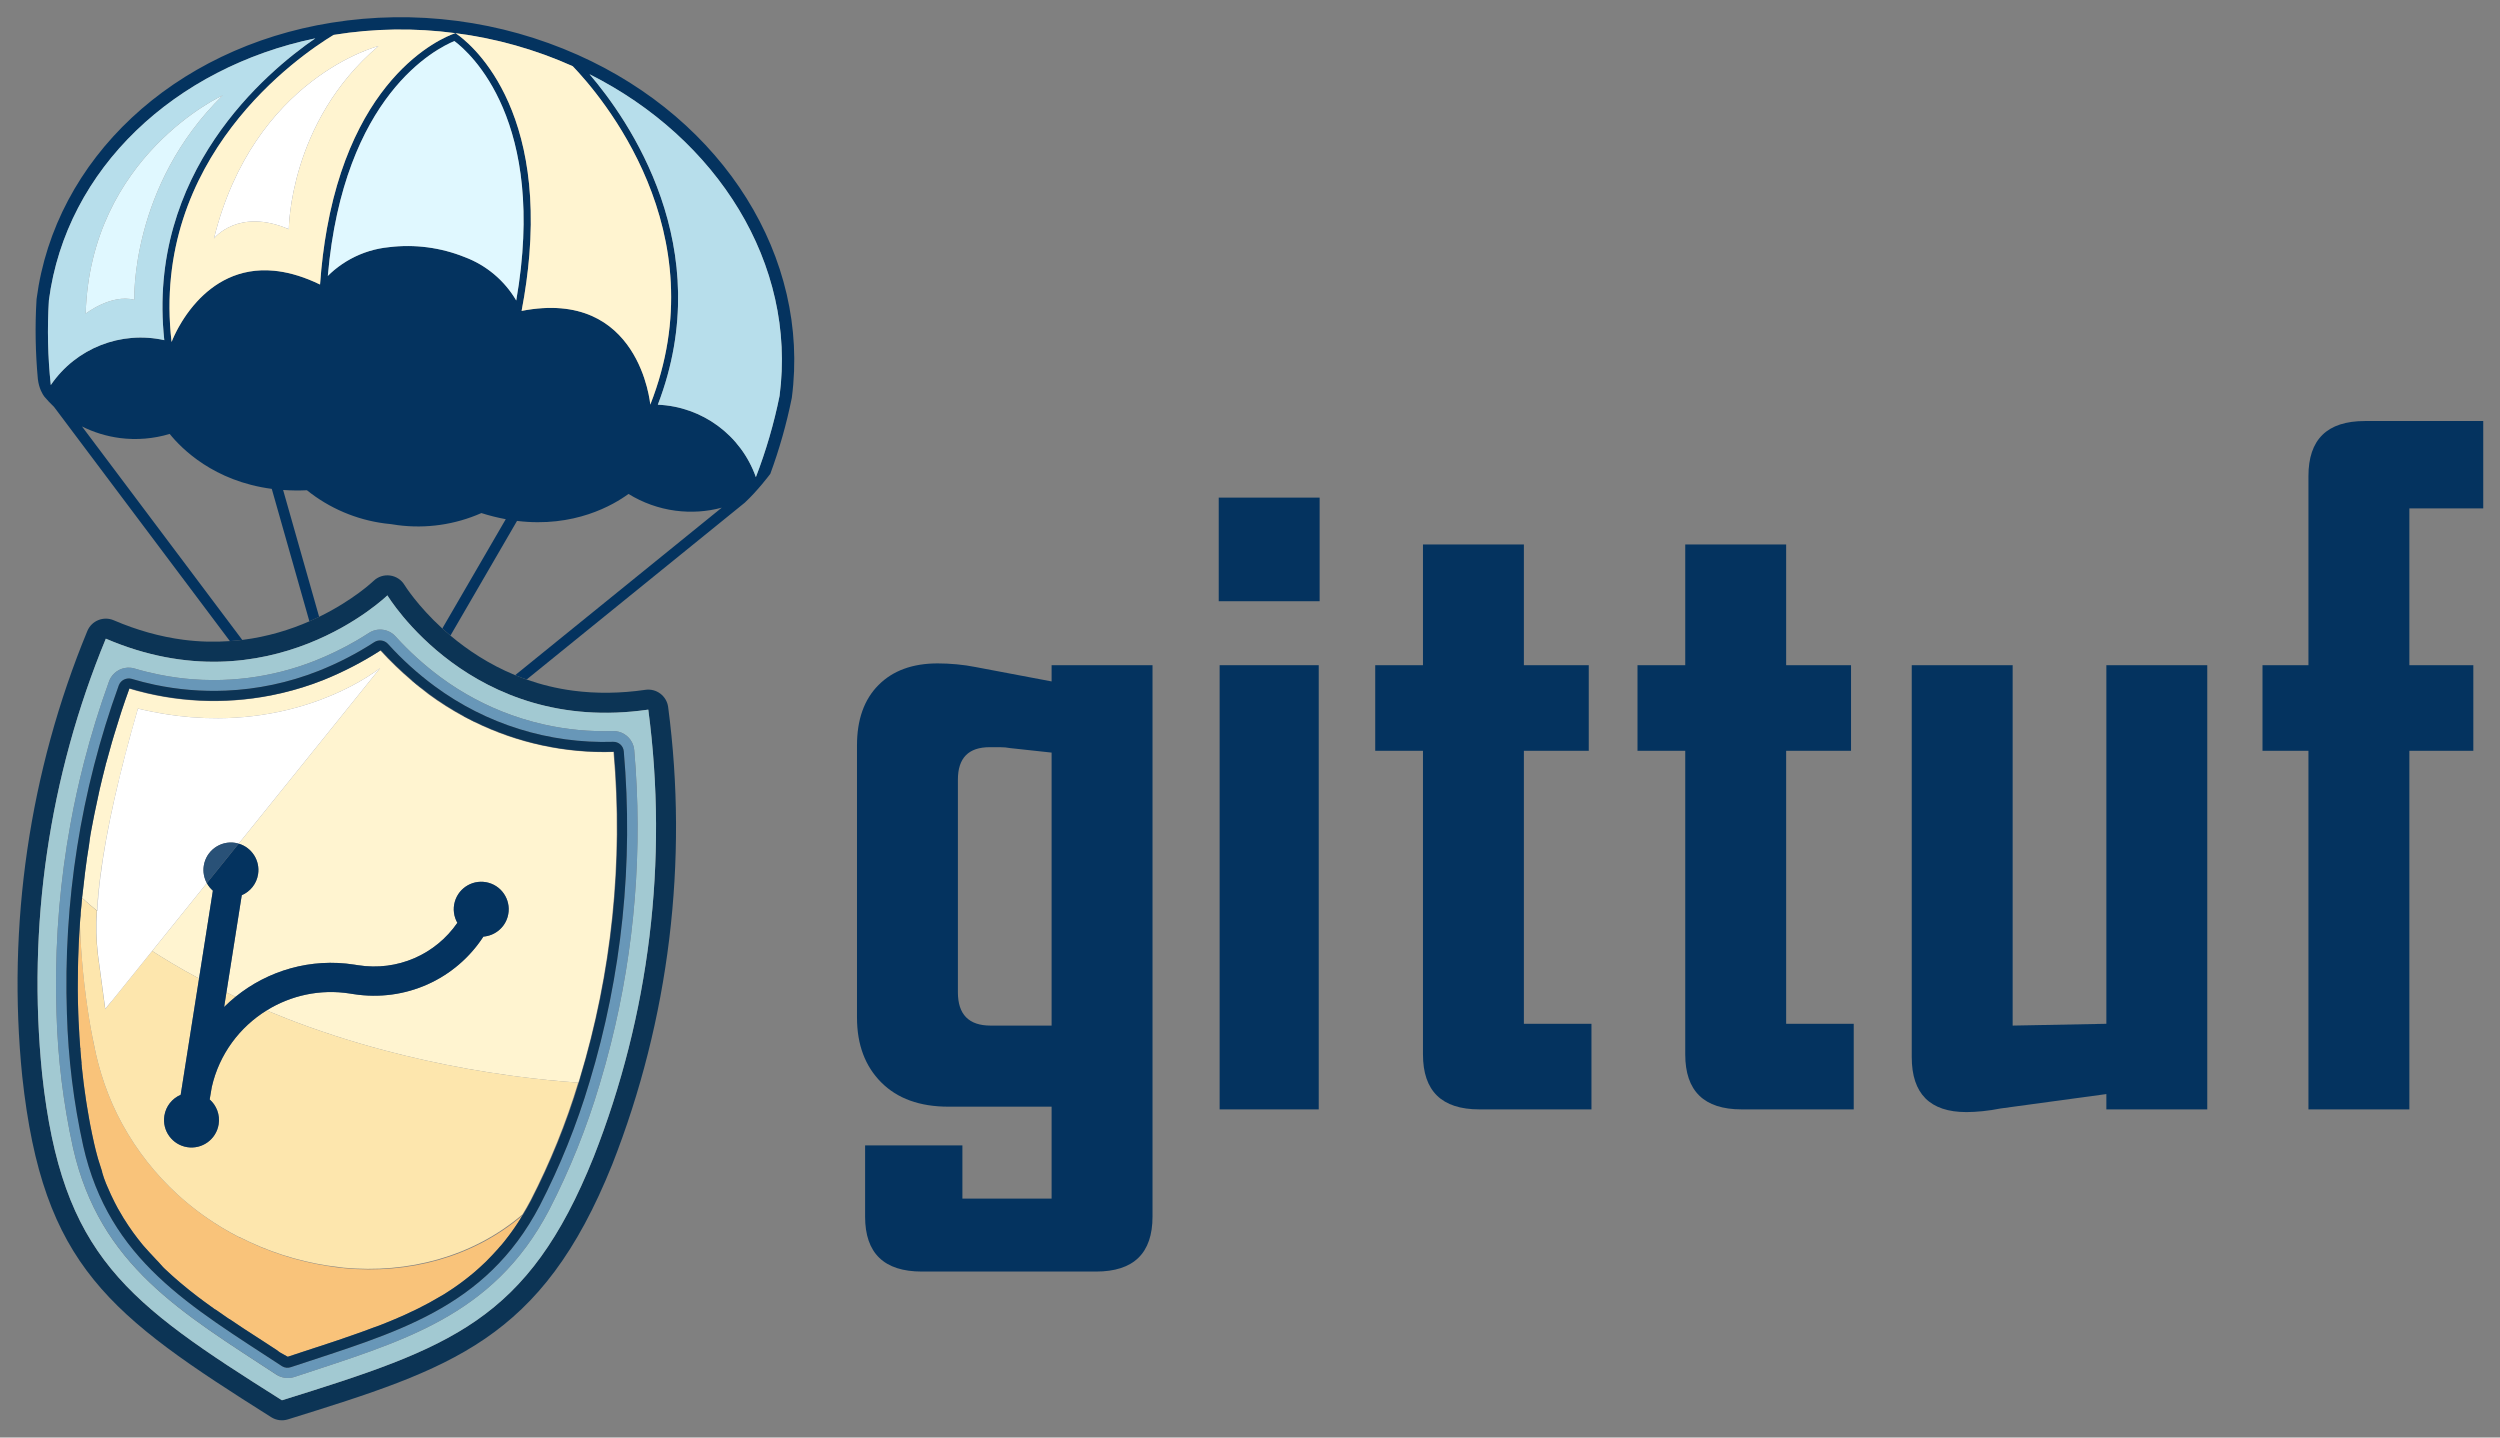 <?xml version="1.0" encoding="UTF-8"?>
<svg id="Layer_10" data-name="Layer 10" xmlns="http://www.w3.org/2000/svg" viewBox="0 0 1000 575">
  <rect x="0" y="0" width="1000" height="575" fill="#808080" stroke="none"/>
  <defs>
    <style>
      .cls-1, .cls-2 {
        fill: none;
      }

      .cls-1, .cls-2, .cls-3, .cls-4, .cls-5, .cls-6, .cls-7, .cls-8, .cls-9, .cls-10, .cls-11, .cls-12, .cls-13 {
        stroke-width: 0px;
      }

      .cls-2 {
        stroke: #fff;
        stroke-linecap: round;
        stroke-linejoin: round;
      }

      .cls-3 {
        opacity: .15;
      }

      .cls-3, .cls-10 {
        fill: #fff;
      }

      .cls-4 {
        fill: #f9c37a;
      }

      .cls-5 {
        fill: #a2c9d2;
      }

      .cls-6 {
        fill: #0c3455;
      }

      .cls-7 {
        fill: #e0f8ff;
      }

      .cls-8 {
        fill: #b7deeb;
      }

      .cls-9 {
        fill: #fde6ad;
      }

      .cls-11 {
        fill: #fff4d0;
      }

      .cls-12 {
        fill: #04335f;
      }

      .cls-13 {
        fill: #6897b8;
      }
    </style>
  </defs>
  <path class="cls-1" d="M129.012,272.15c.029-.012.057-.025.086-.037-5.317,2.1-10.756,3.777-16.267,5.077l.021.028c5.474-1.302,10.879-2.975,16.16-5.068Z"/>
  <path class="cls-1" d="M399.952,298.875h-4.061c-8.493,0-12.731,4.324-12.731,12.974v85.053c0,8.892,4.358,13.334,13.08,13.334h24.401v-109.199l-16.618-1.801c-1.184-.237-2.538-.361-4.07-.361Z"/>
  <path class="cls-1" d="M108.706,195.551c-23.173-3.054-36.09-16.092-40.832-21.981-6.418,1.944-13.295,2.513-19.92,1.647-5.365-.702-10.47-2.283-15.166-4.637l64.112,85.391c10.244-1.281,19.28-4.142,26.852-7.444l-15.046-52.976Z"/>
  <path class="cls-1" d="M171.371,277.691c4.53,3.353,9.282,6.339,14.195,8.99l.141-.115c-4.891-2.642-9.622-5.617-14.133-8.956-1.161-.867-2.284-1.779-3.416-2.682l-.096.166c1.096.873,2.184,1.757,3.308,2.597Z"/>
  <path class="cls-1" d="M164.74,272.365l.099-.172c-4.418-3.76-8.614-7.775-12.518-12.073-.059.038-.12.071-.178.109,3.927,4.322,8.149,8.359,12.597,12.136Z"/>
  <path class="cls-1" d="M288.705,203.07c-5.948,1.603-12.214,2.032-18.511,1.209-6.616-.865-13.106-3.181-18.802-6.703-6.05,4.436-21.698,13.591-44.585,10.792l-26.635,45.869c6.756,5.686,15.376,11.49,25.89,15.828l82.642-66.995Z"/>
  <path class="cls-1" d="M189.827,288.691l-.139.113c17.215,8.432,36.32,12.613,55.694,11.989,3.852,44.029-.752,88.387-13.562,130.687-.154.518-.311,1.058-.486,1.574-.024-.002-.048-.004-.072-.006-4.924,16.255-11.311,32.03-19.082,47.133-1.028,1.933-2.088,3.777-3.163,5.575-20.008,17.094-45.946,23.696-71.487,21.325-2.146-.281-4.307-.563-6.481-.848-12.243-1.887-24.105-5.722-35.135-11.36l-.297-.039c-2.24-1.155-4.447-2.391-6.626-3.689l-.28-.166-.736-.463c-6.073-3.7-11.744-7.97-16.949-12.733,5.275,4.847,11.032,9.186,17.202,12.938l.736.463.28.166c2.178,1.297,4.386,2.534,6.626,3.689l.297.039c11.03,5.638,22.892,9.473,35.136,11.36,2.177.371,4.337.654,6.48.848,25.493,2.37,51.208-4.173,71.173-21.071l.323-.489c1.075-1.798,2.124-3.557,3.164-5.575,7.779-15.116,14.17-30.907,19.096-47.178.175-.516.417-1.044.485-1.574,12.81-42.299,17.413-86.658,13.562-130.687-19.399.624-38.528-3.568-55.76-12.021Z"/>
  <path class="cls-1" d="M39.137,381.847l2.931,21.731.044-.054-2.917-21.626c-.173-1.458-.31-2.918-.414-4.381-.207-2.925-.277-5.859-.208-8.791.034-1.466.102-2.932.206-4.396,0-.007.001-.015.002-.023.001-.015.002-.03.003-.045-2.041-1.692-4.122-3.41-5.948-5.132-.002.023-.004.046-.006.069,1.902,1.715,3.873,3.406,5.892,5.08-.414,5.856-.274,11.738.416,17.568Z"/>
  <path class="cls-1" d="M161.827,234.027l.001.001c.099.163,5.116,8.244,15.091,17.362l25.383-43.713c-3.229-.6-6.493-1.412-9.75-2.448-10.515,4.649-22.097,6.318-33.513,4.824-.863-.113-1.725-.244-2.586-.393-.813-.069-1.68-.165-2.543-.278-11.415-1.493-22.178-6.084-31.143-13.282-3.233.154-6.415.106-9.523-.11l14.41,50.74c13.646-6.64,21.57-14.179,21.724-14.329,3.703-3.599,9.794-2.804,12.45,1.625Z"/>
  <path class="cls-1" d="M108.289,278.209l-.028-.037c-18.676,3.628-38.062,2.731-56.487-2.813-.015.041-.03.084-.045.125,18.454,5.524,37.866,6.395,56.56,2.724Z"/>
  <path class="cls-12" d="M231.098,21.95c-15.364-6.84-31.608-11.414-48.283-13.595-16.676-2.181-33.552-1.94-50.157.719C69.383,19.228,21.959,63.599,14.649,119.485l-.024.191-.01.149c-.645,10.574-.446,21.263.528,31.821.469,3.785,1.901,6.102,2.602,7.012l.001 0c1.209,1.443,2.495,2.799,3.845,4.074l70.356,93.708c1.677-.119,3.335-.268,4.954-.47l-64.112-85.391c4.696,2.354,9.802,3.935,15.166,4.637,6.624.867,13.501.297,19.92-1.647,4.742,5.889,17.659,18.927,40.832,21.981l15.046,52.976c1.346-.588,2.649-1.187,3.901-1.796l-14.41-50.74c3.109.216,6.291.264,9.523.11,8.965,7.197,19.728,11.789,31.143,13.282.863.113,1.729.208,2.543.278.861.149,1.723.28,2.586.393,11.416,1.493,22.998-.175,33.513-4.824,3.258,1.036,6.522,1.848,9.75,2.448l-25.383,43.713c1.029.94,2.121,1.892,3.255,2.846l26.635-45.869c22.887,2.798,38.535-6.356,44.585-10.792,5.696,3.522,12.185,5.837,18.802,6.703,6.298.824,12.563.395,18.511-1.209l-82.642,66.995c1.489.615,3.021,1.195,4.586,1.746l87.229-70.713c5.095-4.696,10.091-11.356,10.246-11.563,3.603-9.811,6.483-19.951,8.558-30.197l.036-.191.019-.147c7.31-55.886-27.106-110.962-85.64-137.051ZM311.828,158.358c-2.243,11.075-5.413,21.942-9.477,32.485-5.958-16.852-21.563-28.23-39.222-28.961,24.186-62.943-11.88-114.185-27.333-132.208,51.111,25.664,82.946,75.836,76.033,128.683ZM19.558,120.127C26.47,67.28,70.139,26.984,126.131,15.33c-19.569,13.442-67.602,53.683-60.419,120.729-17.253-3.837-35.259,3.145-45.351,17.898l-.007.05c-.028-.004-.047-.029-.044-.057-1.19-11.234-1.441-22.548-.752-33.823ZM260.119,161.845s-4.146-46.671-51.476-37.486c1.523-7.969,2.528-15.421,3.098-22.382,5.513-67.287-29.569-88.715-29.569-88.715,0,0-39.412,11.683-51.392,78.124-1.239,6.873-2.185,14.333-2.763,22.425-6.1-2.96-11.659-4.633-16.707-5.323-.561-.077-1.115-.141-1.664-.194-14.26-1.371-24.296,5.185-30.87,12.353-2.023,2.206-3.718,4.469-5.107,6.577-.347.527-.676,1.044-.986,1.549-.464.756-.886,1.484-1.267,2.17-.254.458-.49.897-.708,1.316-1.416,2.719-2.077,4.536-2.077,4.536C60.102,62.901,119.86,22.181,133.441,13.962c16.121-2.627,32.541-2.862,48.731-.699,16.202,2.074,32.009,6.525,46.912,13.21,11.01,11.435,58.284,66.156,31.035,135.372ZM181.765,16.429c6.24,4.67,37.247,31.973,24.732,103.761-4.668-7.948-11.941-14.11-20.664-17.369-9.583-3.85-19.985-5.211-30.235-3.955-5.417.529-10.612,2.141-15.303,4.683-1.173.636-2.314,1.329-3.419,2.079-1.106.749-2.175,1.554-3.204,2.413-.881.735-1.725,1.516-2.544,2.327v-0c6.34-72.417,43.434-91,50.637-93.939Z"/>
  <path class="cls-12" d="M112.852,277.218l-.021-.028c-1.518.358-3.041.686-4.569.983l.028.037c1.526-.3,3.047-.631,4.563-.992Z"/>
  <path class="cls-12" d="M168.063,275.094l.096-.166c-1.122-.895-2.228-1.806-3.32-2.735l-.099.172c1.092.928,2.2,1.836,3.323,2.729Z"/>
  <path class="cls-12" d="M189.688,288.803l.139-.113c-1.386-.68-2.758-1.389-4.119-2.124l-.141.115c1.362.735,2.735,1.443,4.122,2.122Z"/>
  <path class="cls-8" d="M235.796,29.675c15.454,18.023,51.52,69.265,27.333,132.208,17.66.73,33.264,12.108,39.222,28.961,4.064-10.544,7.234-21.41,9.477-32.485,6.913-52.847-24.922-103.019-76.033-128.683Z"/>
  <path class="cls-8" d="M20.354,154.008l.007-.05c10.092-14.753,28.099-21.734,45.351-17.898-7.183-67.047,40.851-107.288,60.419-120.729C70.139,26.984,26.47,67.28,19.558,120.127c-.689,11.276-.437,22.589.752,33.823-.004.028.016.053.044.057ZM89.09,38.145c-36.978,36.169-35.378,81.763-35.378,81.763-9.24-2.403-19.436,5.538-19.436,5.538,1.893-63.169,54.814-87.301,54.814-87.301Z"/>
  <path class="cls-8" d="M136.876,105.628c-1.106.749-2.175,1.554-3.204,2.413,1.029-.858,2.099-1.663,3.204-2.413Z"/>
  <path class="cls-8" d="M131.128,110.369c.819-.811,1.663-1.593,2.544-2.327-.881.735-1.725,1.516-2.544,2.327v0Z"/>
  <path class="cls-8" d="M140.295,103.55c-1.172.636-2.314,1.329-3.419,2.079,1.106-.749,2.246-1.443,3.419-2.079Z"/>
  <path class="cls-7" d="M131.128,110.368c.819-.811,1.663-1.593,2.544-2.327,1.029-.858,2.099-1.663,3.204-2.413,1.106-.749,2.247-1.443,3.419-2.079,4.691-2.542,9.886-4.154,15.303-4.683,10.25-1.256,20.652.105,30.235,3.955,8.723,3.259,15.996,9.42,20.664,17.369,12.515-71.788-18.492-99.091-24.732-103.761-7.203,2.939-44.297,21.522-50.637,93.939Z"/>
  <path class="cls-7" d="M53.712,119.908s-1.6-45.594,35.378-81.763c0,0-52.921,24.132-54.814,87.301,0,0,10.195-7.941,19.436-5.538Z"/>
  <path class="cls-11" d="M133.441,13.962c-13.581,8.218-73.339,48.939-64.81,122.835,0,0,.661-1.817,2.077-4.536.218-.418.454-.858.708-1.316.381-.687.803-1.414,1.267-2.17.31-.504.638-1.022.986-1.549,1.389-2.108,3.084-4.371,5.107-6.577,6.574-7.168,16.611-13.724,30.87-12.353.549.053,1.103.117,1.664.194,5.048.689,10.607,2.363,16.707,5.323.578-8.093,1.524-15.552,2.763-22.425,11.98-66.442,51.392-78.124,51.392-78.124-16.189-2.163-32.61-1.928-48.731.699ZM115.529,91.678c-20.358-8.722-29.949,3.734-29.949,3.734C101.515,31.012,151.386,18.426,151.386,18.426c-35.819,30.349-35.857,73.252-35.857,73.252Z"/>
  <path class="cls-11" d="M229.084,26.473c-14.903-6.685-30.71-11.136-46.912-13.21,0,0,35.082,21.427,29.569,88.715-.57,6.961-1.575,14.412-3.098,22.382,47.33-9.185,51.476,37.486,51.476,37.486,27.249-69.216-20.025-123.937-31.035-135.372Z"/>
  <path class="cls-10" d="M85.58,95.412s9.591-12.457,29.949-3.734c0,0,.038-42.903,35.857-73.252,0,0-49.871,12.586-65.806,76.986Z"/>
  <path class="cls-6" d="M180.173,254.237c-1.134-.955-2.226-1.906-3.255-2.846-9.975-9.117-14.992-17.199-15.091-17.362l-.001-.001c-2.656-4.429-8.746-5.224-12.45-1.625-.154.149-8.077,7.689-21.724,14.329-1.252.609-2.555,1.209-3.901,1.796-7.571,3.303-16.608,6.164-26.852,7.444-1.619.202-3.277.351-4.954.47-5.879.417-12.101.312-18.641-.543-9.239-1.209-18.595-3.829-27.808-7.788l-.001-0c-4.105-1.764-8.86.172-10.565,4.302l-.001.001c-23.17,56.123-32.172,117.72-26.026,178.18,8.22,75.874,34.833,95.466,99.603,136.293l.001 0c1.983,1.25,4.415,1.568,6.652.87l.001-0c65.435-20.385,101.479-31.614,129.754-102.019,22.775-57.948,30.502-121.207,22.343-182.935v-.001c-.586-4.426-4.678-7.519-9.095-6.875h0c-9.893,1.441-19.585,1.559-28.807.355l-.011-.001c-6.743-.882-12.968-2.452-18.696-4.469-1.565-.551-3.096-1.131-4.586-1.746-10.514-4.338-19.134-10.142-25.89-15.828ZM259.317,283.852c8.002,60.54.481,122.12-21.857,178.954-26.326,65.555-57.041,76.229-124.681,97.303-62.23-39.225-88.016-57.505-95.911-130.38-6.028-59.298,2.721-119.166,25.466-174.26,65.735,28.245,112.625-17.322,112.625-17.322,0,0,33.603,56.01,104.359,45.705Z"/>
  <path class="cls-6" d="M22.433,388.531c.079-5.648.292-11.29.639-16.92-.347,5.63-.56,11.272-.639,16.92Z"/>
  <path class="cls-6" d="M148.871,252.473c.914-.385,1.875-.596,2.839-.638-.963.042-1.924.253-2.839.638Z"/>
  <path class="cls-6" d="M23.072,371.61c.694-11.26,1.924-22.475,3.682-33.606-1.758,11.131-2.988,22.346-3.682,33.606Z"/>
  <path class="cls-6" d="M29.222,459.134c-3.874-17.636-6.09-35.595-6.619-53.643.522,18.069,2.736,36.05,6.611,53.707,10.717,47.178,43.775,66.022,81.309,90.664,1.056.68,2.237,1.101,3.451,1.257-1.216-.176-2.395-.619-3.443-1.32-37.537-24.621-70.592-43.485-81.309-90.664Z"/>
  <path class="cls-6" d="M47.698,267.949c-1.373.691-2.557,1.76-3.383,3.121.826-1.361,2.01-2.43,3.383-3.121Z"/>
  <path class="cls-6" d="M76.658,271.676c2.919.233,5.844.353,8.768.353-2.924,0-5.849-.12-8.768-.353Z"/>
  <path class="cls-6" d="M99.195,271.167c-4.538.571-9.107.86-13.679.863,4.571-.004,9.14-.292,13.679-.863Z"/>
  <path class="cls-6" d="M47.698,267.949c1.374-.691,2.937-1.005,4.522-.857-1.586-.148-3.148.166-4.522.857Z"/>
  <path class="cls-6" d="M28.173,329.672c1.517-8.315,3.332-16.578,5.441-24.772-2.109,8.194-3.924,16.457-5.441,24.772Z"/>
  <path class="cls-6" d="M63.609,269.834c2.505.506,5.023.927,7.548,1.257-2.526-.33-5.043-.751-7.548-1.257Z"/>
  <path class="cls-6" d="M35.821,296.729c1.537-5.431,3.203-10.83,5-16.191-1.797,5.361-3.463,10.759-5,16.191Z"/>
  <path class="cls-6" d="M114.066,551.13c-.016-.002-.032-.002-.047-.004.015.002.031.002.047.004Z"/>
  <path class="cls-6" d="M125.854,264.348c-8.623,3.4-17.581,5.676-26.658,6.819,9.077-1.143,18.036-3.419,26.658-6.819Z"/>
  <path class="cls-6" d="M142.332,256.375c-5.285,3.061-10.793,5.726-16.478,7.973,5.685-2.247,11.193-4.913,16.478-7.973Z"/>
  <path class="cls-5" d="M154.958,238.147s-46.89,45.567-112.625,17.322c-22.745,55.093-31.493,114.962-25.466,174.26,7.895,72.875,33.681,91.155,95.911,130.38,67.64-21.074,98.355-31.748,124.681-97.303,22.338-56.834,29.859-118.414,21.857-178.954-70.755,10.305-104.359-45.705-104.359-45.705ZM204.603,286.027c1.434.514,2.879.998,4.334,1.451,2.908.908,5.855,1.694,8.832,2.358,8.929,1.992,18.129,2.876,27.394,2.59,1.648-.042,3.203.397,4.523,1.194,1.321.797,2.408,1.951,3.121,3.338.476.924.784,1.952.886,3.047,3.458,39.471.279,79.202-9.366,117.55-1.378,5.478-2.888,10.928-4.529,16.346-5.152,17.327-11.916,34.134-20.202,50.2-22.471,42.837-59.284,52.541-101.871,66.702-1.195.386-2.444.488-3.658.327-.016-.002-.032-.002-.047-.004-.015-.002-.03-.006-.045-.008-1.214-.156-2.395-.577-3.451-1.257-37.534-24.642-70.592-43.485-81.309-90.664-3.875-17.657-6.089-35.638-6.611-53.707-.191-5.657-.247-11.312-.169-16.96.079-5.648.292-11.29.639-16.92.694-11.26,1.924-22.475,3.682-33.606.44-2.783.913-5.56,1.419-8.332,1.517-8.315,3.332-16.578,5.441-24.772.703-2.731,1.439-5.455,2.207-8.171,1.537-5.431,3.203-10.83,5-16.191.898-2.681,1.83-5.352,2.793-8.013.19-.516.425-1.002.7-1.456.826-1.361,2.01-2.43,3.383-3.121,1.374-.691,2.937-1.005,4.522-.857.528.049,1.06.15,1.586.305,3.239.97,6.512,1.773,9.803,2.438,2.505.506,5.022.927,7.548,1.257,1.83.239,3.664.438,5.5.585,2.919.233,5.844.353,8.768.353.031,0,.06.002.091.002,4.571-.004,9.14-.292,13.679-.863,9.077-1.143,18.036-3.419,26.658-6.819,5.685-2.247,11.193-4.913,16.478-7.973,1.762-1.02,3.499-2.085,5.21-3.192.427-.281.873-.517,1.33-.709.914-.385,1.875-.596,2.839-.638,2.407-.106,4.823.841,6.528,2.747,5.473,6.04,11.532,11.523,18.087,16.368,8.701,6.421,18.236,11.481,28.278,15.077Z"/>
  <path class="cls-13" d="M176.324,270.95c-6.555-4.845-12.614-10.328-18.087-16.368-1.705-1.905-4.121-2.852-6.528-2.747-.963.042-1.924.253-2.839.638-.456.193-.902.429-1.33.709-1.71,1.107-3.447,2.172-5.21,3.192-5.285,3.061-10.793,5.726-16.478,7.973-8.623,3.4-17.581,5.677-26.658,6.819-4.538.571-9.107.86-13.679.863-.031 0-.06-.002-.091-.002-2.924-0-5.849-.12-8.768-.353-1.836-.147-3.67-.346-5.5-.585-2.525-.33-5.043-.751-7.548-1.257-3.291-.665-6.564-1.468-9.803-2.438-.527-.155-1.058-.255-1.586-.305-1.586-.148-3.148.166-4.522.857-1.373.691-2.557,1.76-3.383,3.121-.275.454-.511.94-.7,1.456-.963,2.661-1.895,5.332-2.793,8.013-1.797,5.361-3.463,10.759-5,16.191-.768,2.716-1.504,5.439-2.207,8.171-2.109,8.194-3.924,16.457-5.441,24.772-.506,2.772-.979,5.549-1.419,8.332-1.758,11.131-2.988,22.346-3.682,33.606-.347,5.63-.56,11.272-.639,16.92-.078,5.648-.022,11.303.169,16.96.529,18.048,2.745,36.008,6.619,53.643,10.717,47.178,43.772,66.043,81.309,90.664,1.047.701,2.226,1.145,3.443,1.32.015.002.03.006.045.008.015.002.031.002.047.004,1.213.162,2.463.059,3.658-.327,42.588-14.162,79.401-23.865,101.871-66.702,8.286-16.066,15.05-32.872,20.202-50.2,1.641-5.417,3.151-10.867,4.529-16.346,9.646-38.348,12.825-78.079,9.366-117.55-.102-1.094-.411-2.122-.886-3.047-.713-1.387-1.8-2.541-3.121-3.338-1.32-.797-2.875-1.236-4.523-1.194-9.265.287-18.465-.598-27.394-2.59-2.977-.664-5.924-1.451-8.832-2.358-1.455-.454-2.9-.938-4.334-1.451-10.042-3.597-19.578-8.656-28.278-15.077ZM245.268,296.728c2.2-.059,4.063,1.613,4.241,3.808,3.912,44.558-.739,89.453-13.704,132.262-5.087,17.07-11.753,33.628-19.912,49.462-21.761,41.53-58.069,50.826-99.484,64.581-1.194.458-2.535.322-3.614-.365-36.504-23.947-69.133-42.282-79.512-88.102-3.832-17.396-6.015-35.114-6.519-52.919-1.514-44.703,5.532-89.282,20.756-131.34.098-.255.219-.496.359-.72.419-.674,1.01-1.204,1.694-1.551.913-.463,1.99-.599,3.046-.314,3.07.923,6.168,1.713,9.285,2.371,9.353,1.973,18.879,2.756,28.356,2.357,3.158-.133,6.312-.397,9.452-.792,3.139-.395,6.265-.921,9.369-1.578,6.207-1.313,12.326-3.149,18.29-5.504,7.836-3.101,15.342-6.976,22.409-11.566,1.726-1.069,3.966-.776,5.358.701,5.656,6.255,11.92,11.931,18.701,16.944,20.629,15.241,45.793,23.086,71.429,22.268Z"/>
  <path class="cls-4" d="M137.784,507.285c-2.143-.194-4.303-.477-6.48-.848-12.243-1.887-24.105-5.722-35.136-11.36l-.297-.039c-2.24-1.155-4.448-2.391-6.626-3.689l-.28-.166-.736-.463c-6.17-3.752-11.927-8.091-17.202-12.938-8.789-8.043-16.245-17.496-22.032-28.018-1.445-2.623-2.791-5.341-4.02-8.13-2.282-5.204-4.158-10.578-5.61-16.072-.339-1.251-.65-2.498-.932-3.741-.128-.663-.281-1.308-.413-1.95-.395-1.753-.703-3.194-1.096-5.292-.394-2.098-.8-4.09-1.138-6.288-2.099-12.774-3.377-25.67-3.824-38.608l-.003-.098c-.106,1.491-.208,2.977-.279,4.391l-.172,3.295c-.094,2.034-.167,4.071-.239,6.108-.028,1.203-.055,2.233-.072,3.351-.041,2.178-.063,4.329-.069,6.454.002.97-.016,1.937-.014,2.906.028,3.084.076,6.171.19,9.245.045.975.069,1.948.113,2.923.044.652.067.978.114,1.932s.093,1.929.158,2.907l.071,1.431c.041.845.123,1.696.184,2.544l.129,1.977c.136.276.1.552.067.806.094,1.262.211,2.505.326,3.769.061.525.097,1.068.158,1.593l-.036.275c.032.414.173.82.122,1.201.211,2.009.425,3.998.681,5.992l.32,2.498.706,4.982.427,2.662c.274,1.695.571,3.371.866,5.068.157.774.294,1.546.429,2.318.479,2.432.979,4.867,1.528,7.266.392,1.775.838,3.47,1.305,5.168l.385,1.343c.416,1.433.877,2.851,1.343,4.226l.167.539c-.011.049-.018.098-.02.148.417,1.584,1,3.06,1.564,4.513l.479,1.118c.489,1.033.956,2.236,1.462,3.315l.542,1.126c.66,1.379,1.325,2.715,2.038,4.015l.226.417c.671,1.122,1.333,2.329,2.025,3.453l.299.513.289.426c1.014,1.641,2.059,3.199,3.152,4.721l.492.689c1.133,1.548,2.311,3.081,3.519,4.553l.168.194.261.314.281.317c1.446,1.632,2.951,3.294,4.487,4.895l.245.269.303.32.419.421,2.088,2.319.724.72c.978.925,1.976,1.853,2.999,2.762l.657.581,2.456,2.131,1.05.87,2.236,1.844.644.515.469.363,1.719,1.345.918.723.49.366.649.473.823.625.451.339c1.512,1.124,3.047,2.23,4.604,3.338l.148.019.356.24,5.132,3.58.148.019c1.742,1.176,3.502,2.375,5.307,3.559l.417.27.277.187,8.341,5.4,1.726,1.131,2.898,1.887.722.568.615.404,2.931,1.633,6.304-2.083.719-.229,3.782-1.25,1.147-.367,2.453-.799,1.375-.466,2.251-.74,1.375-.466,2.254-.761,1.242-.441,2.482-.86.993-.344c1.149-.388,2.28-.8,3.411-1.212l.451-.156,2.875-1.067,1.155-.431,2.259-.803,1.271-.501,1.979-.797,1.32-.538,1.891-.787,1.326-.581,1.849-.792,1.307-.605,1.814-.861,1.284-.586,1.865-.919,1.156-.603c.712-.338,1.387-.723,2.08-1.085l.901-.464,2.886-1.647.606-.352,2.328-1.333,1.035-.662,1.765-1.148,1.133-.757,1.612-1.125,1.141-.82,1.53-1.157,1.15-.884c.503-.387,1.131-.908,1.493-1.205s.745-.592,1.11-.91l1.483-1.292,1.049-.94c.511-.45,1.007-.945,1.521-1.417l.96-.909c.546-.553,1.116-1.125,1.668-1.721.248-.248.492-.474.722-.746.796-.815,1.575-1.661,2.336-2.538l.563-.68c.57-.572,1.133-1.252,1.675-1.935.304-.348.568-.723.851-1.073l1.375-1.781.892-1.219,1.242-1.755.909-1.346c.379-.597.863-1.33,1.16-1.787.297-.457.596-.935.877-1.436l.214-.324c-19.965,16.899-45.679,23.442-71.173,21.071Z"/>
  <path class="cls-9" d="M35.785,408.292c.338,2.198.745,4.19,1.138,6.288.393,2.098.7,3.538,1.096,5.292.132.642.284,1.287.413,1.95.282,1.243.593,2.49.932,3.741,1.452,5.494,3.328,10.867,5.61,16.072,1.229,2.789,2.575,5.507,4.02,8.13,5.787,10.522,13.243,19.975,22.032,28.018,5.205,4.763,10.876,9.032,16.949,12.733l.736.463.28.166c2.179,1.297,4.386,2.534,6.626,3.689l.297.039c11.03,5.638,22.892,9.473,35.135,11.36,2.174.284,4.335.567,6.481.848,25.541,2.371,51.479-4.231,71.487-21.325,1.075-1.798,2.135-3.641,3.163-5.575,7.772-15.102,14.158-30.878,19.082-47.133-8.11-.568-16.27-1.4-24.527-2.48-.863-.113-1.72-.236-2.58-.354-5.785-.792-11.503-1.694-17.149-2.703-11.342-2.028-22.389-4.484-33.084-7.326-6.807-1.809-13.47-3.776-19.976-5.888-3.483-1.13-6.92-2.302-10.311-3.514-5.82-2.081-11.467-4.304-16.995-6.612-10.767,6.672-18.936,17.462-21.926,30.631-.093.449-.433,2.471-.844,4.973,2.717,2.404,4.195,6.095,3.588,9.944-.945,5.995-6.573,10.089-12.567,9.144-5.995-.945-10.09-6.573-9.144-12.567.61-3.869,3.176-6.937,6.526-8.379l7.335-46.511c-3.94-2.107-7.779-4.27-11.497-6.494.002-.006.003-.013.005-.02-2.471-1.476-4.893-2.976-7.263-4.5l-.005.005-.003.005-8.172,10.14-8.172,10.14v-0.0 0l-2.377,2.949-.014-.105-.044.054-2.931-21.731c-.69-5.83-.83-11.712-.416-17.568-2.018-1.675-3.989-3.365-5.892-5.08-.193,2.022-.307,4.053-.57,6.066l.014-.106c.024.8-.062,1.457-.151,2.135-.055.76-.11,1.528-.164,2.294l.003.098c.447,12.938,1.725,25.834,3.824,38.608Z"/>
  <path class="cls-9" d="M94.209,398.716c-1.224-.572-2.434-1.154-3.641-1.737l-.918,5.822c1.452-1.439,2.975-2.801,4.559-4.084Z"/>
  <path class="cls-11" d="M85.151,356.262c-.979-.858-1.797-1.88-2.419-3.02l-21.877,27.148h0c2.37,1.524,4.792,3.024,7.263,4.5-.002.006-.004.013-.005.02,3.717,2.224,7.557,4.387,11.497,6.494l5.541-35.143Z"/>
  <path class="cls-11" d="M55.177,283.43c3.953.961,7.802,1.713,11.555,2.297,1.544.24,3.076.46,4.584.642,1.726.208,3.429.379,5.109.515.083.007.164.01.248.016,3.69.292,7.269.419,10.727.399,1.178-.007,2.343-.03,3.494-.069,4.603-.157,8.983-.565,13.127-1.161,1.382-.199,2.736-.419,4.064-.657s2.63-.496,3.905-.769c1.274-.273,2.521-.563,3.74-.867,1.525-.38,3.006-.781,4.443-1.2,2.874-.838,5.572-1.745,8.086-2.686,6.284-2.351,11.42-4.911,15.293-7.113,1.239-.705,2.349-1.373,3.327-1.986,1.282-.804,2.336-1.514,3.151-2.087.544-.382.982-.703,1.311-.95.33-.248.552-.422.664-.511.055-.044.083-.067.083-.067l-56.632,70.277c5.232,1.524,8.645,6.727,7.774,12.251-.61,3.869-3.176,6.937-6.527,8.379l-6.134,38.896c1.207.583,2.417,1.165,3.641,1.737,12.927-10.47,30.048-15.612,47.569-12.855l1.416.223c15.799,2.499,31.028-4.312,39.753-16.953-1.411-2.478-1.867-5.498-1.021-8.456,1.668-5.835,7.753-9.214,13.588-7.546,5.835,1.668,9.214,7.753,7.545,13.588-1.295,4.533-5.259,7.57-9.698,7.924-11.088,17.029-31.174,26.267-51.989,22.994l-1.414-.223c-11.96-1.888-23.68.786-33.317,6.759,5.528,2.309,11.175,4.531,16.995,6.612,3.391,1.212,6.827,2.384,10.311,3.514,6.506,2.112,13.169,4.078,19.976,5.888,10.695,2.842,21.742,5.298,33.084,7.326,5.645,1.009,11.364,1.911,17.149,2.703.86.118,1.717.241,2.58.354,8.256,1.08,16.417,1.911,24.527,2.48.024.002.048.004.072.006.175-.516.333-1.055.486-1.574,12.81-42.299,17.413-86.658,13.562-130.687-19.374.623-38.479-3.558-55.694-11.989-1.387-.679-2.76-1.388-4.122-2.122-4.914-2.651-9.665-5.637-14.195-8.99-1.124-.839-2.212-1.724-3.308-2.597-1.122-.893-2.231-1.801-3.323-2.729-4.447-3.777-8.669-7.814-12.597-12.136-7.253,4.659-14.928,8.626-22.927,11.84-.039.016-.079.029-.119.044-.028.012-.057.025-.086.037-5.282,2.092-10.686,3.766-16.16,5.068-1.516.361-3.037.692-4.563.992-18.694,3.671-38.106,2.8-56.56-2.724-1.084,2.942-2.124,6.012-3.136,9.045l-.882,2.793c-.723,2.232-1.425,4.467-2.084,6.707-.288.889-.602,1.968-.883,2.965-.741,2.531-1.441,5.089-2.124,7.671-.162.582-.385,1.134-.463,1.727-.83,3.209-1.578,6.299-2.317,9.477l-.498,2.326c-.554,2.426-1.069,4.879-1.56,7.314l-.584,2.983c-.449,2.44-.982,4.869-1.303,7.326-.106.805-.208,1.588-.313,2.393-.572,3.221-.999,6.483-1.423,9.723l-.169,1.292c-.352,2.862-.615,5.693-.981,8.488-.05.381-.102.784-.152,1.165-.008.083-.014.166-.021.249,1.827,1.722,3.908,3.44,5.948,5.132,1.223-21.785,7.703-50.914,16.393-80.831Z"/>
  <path class="cls-10" d="M111.989,284.643c-1.275.273-2.577.531-3.905.769s-2.683.458-4.064.657c1.382-.199,2.736-.419,4.065-.657,1.328-.238,2.629-.496,3.904-.769Z"/>
  <path class="cls-10" d="M76.673,286.9c-.083-.007-.164-.01-.248-.016-1.68-.136-3.382-.307-5.109-.515,1.726.208,3.429.379,5.109.515.083.007.164.01.248.016Z"/>
  <path class="cls-10" d="M151.341,267.755c.33-.248.552-.422.664-.511-.112.089-.333.263-.664.511Z"/>
  <path class="cls-10" d="M146.878,270.791c1.282-.804,2.336-1.514,3.151-2.087-.816.573-1.869,1.282-3.151,2.087-.977.613-2.087,1.281-3.327,1.986-3.873,2.202-9.009,4.761-15.293,7.113,6.284-2.351,11.42-4.911,15.293-7.113,1.239-.705,2.349-1.373,3.327-1.986Z"/>
  <polygon class="cls-10" points="52.675 390.539 60.847 380.399 60.85 380.395 60.847 380.399 52.675 390.539"/>
  <path class="cls-10" d="M42.112,403.524l.014.105,2.377-2.949v-0c-.002-.039-.003-.078-.005-.116l-2.386,2.96Z"/>
  <path class="cls-2" d="M76.673,286.9c-.083-.007-.164-.01-.248-.016"/>
  <path class="cls-2" d="M111.989,284.643c-1.275.273-2.577.531-3.905.769"/>
  <path class="cls-10" d="M38.784,364.261c.053.044.106.088.159.132.066-1.366.152-2.761.26-4.182.214-2.843.511-5.794.882-8.84,2.418-19.798,8.024-43.61,15.092-67.941,3.953.961,7.802,1.712,11.555,2.297-3.753-.584-7.603-1.336-11.555-2.297-8.691,29.917-15.171,59.046-16.393,80.831-.001.015-.002.03-.003.045.001-.015.002-.03.003-.045Z"/>
  <path class="cls-2" d="M143.551,272.777c1.239-.705,2.349-1.373,3.327-1.986"/>
  <path class="cls-6" d="M173.84,274.459c-6.781-5.013-13.045-10.689-18.701-16.944-1.392-1.477-3.632-1.77-5.358-.701-7.067,4.591-14.573,8.465-22.409,11.566-5.963,2.355-12.082,4.191-18.29,5.504-3.104.657-6.23,1.183-9.369,1.578-3.14.395-6.294.66-9.452.792-9.477.399-19.004-.384-28.356-2.357-3.117-.658-6.215-1.448-9.285-2.371-1.056-.285-2.133-.149-3.046.314-.684.347-1.275.878-1.694,1.551-.14.225-.261.465-.359.72-15.224,42.057-22.27,86.637-20.756,131.34.505,17.806,2.687,35.524,6.519,52.919,10.379,45.82,43.007,64.155,79.512,88.102,1.079.688,2.42.823,3.614.365,41.415-13.755,77.722-23.051,99.484-64.581,8.158-15.834,14.825-32.392,19.912-49.462,12.964-42.809,17.616-87.704,13.704-132.262-.178-2.194-2.041-3.867-4.241-3.808-25.636.818-50.8-7.027-71.429-22.268ZM232.025,431.398c-.069.529-.31,1.058-.485,1.574-4.926,16.271-11.318,32.061-19.096,47.178-1.04,2.018-2.089,3.777-3.164,5.575l-.323.489-.214.324c-.281.502-.58.98-.877,1.436-.297.457-.781,1.19-1.16,1.787l-.909,1.346-1.242,1.755-.892,1.219-1.375,1.781c-.283.351-.547.725-.851,1.073-.542.683-1.105,1.363-1.675,1.935l-.563.68c-.761.877-1.54,1.723-2.336,2.538-.229.272-.474.498-.722.746-.552.596-1.122,1.167-1.668,1.721l-.96.909c-.514.471-1.009.967-1.521,1.417l-1.049.94-1.483,1.292c-.365.319-.748.613-1.11.91s-.99.818-1.493,1.205l-1.15.884-1.53,1.157-1.141.82-1.612,1.125-1.133.757-1.765,1.148-1.035.662-2.328,1.333-.606.352-2.886,1.647-.901.464c-.693.362-1.369.747-2.08,1.085l-1.156.603-1.865.919-1.284.586-1.814.861-1.307.605-1.849.792-1.326.581-1.891.787-1.32.538-1.979.797-1.271.501-2.259.803-1.155.431-2.875,1.067-.451.156c-1.132.412-2.262.824-3.411,1.212l-.993.344-2.482.86-1.242.441-2.254.761-1.375.466-2.251.74-1.375.466-2.453.799-1.147.367-3.782,1.25-.719.229-6.304,2.083-2.931-1.633-.615-.404-.722-.568-2.898-1.887-1.726-1.131-8.341-5.4-.277-.187-.417-.27c-1.805-1.184-3.566-2.384-5.307-3.559l-.148-.019-5.132-3.58-.356-.24-.148-.019c-1.557-1.108-3.093-2.214-4.604-3.338l-.451-.339-.823-.625-.649-.473-.49-.366-.918-.723-1.719-1.345-.469-.363-.644-.515-2.236-1.844-1.05-.87-2.456-2.131-.657-.581c-1.023-.909-2.021-1.837-2.999-2.762l-.724-.72-2.088-2.319-.419-.421-.303-.32-.245-.269c-1.536-1.601-3.041-3.263-4.487-4.895l-.281-.317-.261-.314-.168-.194c-1.208-1.472-2.386-3.005-3.519-4.553l-.492-.689c-1.093-1.522-2.138-3.08-3.152-4.721l-.289-.426-.299-.513c-.693-1.125-1.354-2.331-2.025-3.453l-.226-.417c-.713-1.3-1.378-2.636-2.038-4.015l-.542-1.126c-.505-1.078-.973-2.281-1.462-3.315l-.479-1.118c-.564-1.452-1.147-2.929-1.564-4.513.002-.05.009-.099.02-.148l-.167-.539c-.466-1.375-.927-2.793-1.343-4.226l-.385-1.343c-.467-1.698-.913-3.394-1.305-5.168-.548-2.398-1.048-4.833-1.528-7.266-.135-.772-.271-1.544-.429-2.318-.295-1.697-.593-3.373-.866-5.068l-.427-2.662-.706-4.982-.32-2.498c-.256-1.994-.47-3.982-.681-5.992.05-.381-.09-.787-.122-1.201l.036-.275c-.061-.525-.097-1.068-.158-1.593-.115-1.264-.232-2.508-.326-3.769.034-.254.07-.53-.067-.806l-.129-1.977c-.061-.848-.144-1.699-.184-2.544l-.071-1.431c-.066-.978-.111-1.953-.158-2.907s-.07-1.28-.114-1.932c-.044-.975-.068-1.948-.113-2.923-.115-3.074-.163-6.161-.19-9.245-.002-.97.016-1.937.014-2.906.005-2.125.028-4.276.069-6.454.017-1.118.044-2.148.072-3.351.073-2.037.145-4.074.239-6.108l.172-3.295c.071-1.414.173-2.899.279-4.391.054-.766.109-1.534.164-2.294.089-.678.175-1.334.151-2.135l-.014.106c.263-2.012.377-4.044.57-6.066.002-.023.004-.046.006-.069.008-.083.013-.166.021-.249.05-.381.102-.784.152-1.165.365-2.796.628-5.626.981-8.488l.169-1.292c.424-3.24.851-6.502,1.423-9.723.106-.805.208-1.589.313-2.393.321-2.457.854-4.886,1.303-7.326l.584-2.983c.491-2.435,1.005-4.888,1.56-7.314l.498-2.326c.739-3.178,1.487-6.268,2.317-9.477.077-.593.3-1.145.463-1.727.683-2.582,1.383-5.14,2.124-7.671.281-.997.595-2.076.883-2.965.659-2.24,1.361-4.475,2.084-6.707l.882-2.793c1.012-3.033,2.052-6.102,3.136-9.045.015-.041.03-.084.045-.125,18.425,5.544,37.811,6.442,56.487,2.813,1.528-.297,3.051-.625,4.569-.983,5.511-1.299,10.951-2.977,16.267-5.077.04-.015.08-.029.119-.044,7.999-3.214,15.674-7.182,22.927-11.84.058-.038.119-.071.178-.109,3.904,4.298,8.1,8.314,12.518,12.073,1.092.929,2.198,1.841,3.32,2.735,1.132.903,2.255,1.815,3.416,2.682,4.511,3.339,9.242,6.314,14.133,8.956,1.361.735,2.733,1.444,4.119,2.124,17.232,8.453,36.361,12.645,55.76,12.021,3.851,44.029-.752,88.387-13.562,130.687Z"/>
  <path class="cls-12" d="M420.641,272.567l-30.493-5.766c-2.395-.48-4.905-.839-7.535-1.083-2.63-.235-5.141-.359-7.532-.359-10.046,0-17.936,2.882-23.673,8.649-5.746,5.766-8.612,13.82-8.612,24.147v108.838c0,10.812,3.226,19.462,9.685,25.949,6.453,6.486,15.426,9.731,26.906,9.731h41.255v36.759h-35.68v-21.264h-38.922v28.472c0,14.652,7.569,21.984,22.704,21.984h69.663c15.065,0,22.6-7.332,22.6-21.984v-220.562h-40.365v6.488ZM420.641,410.236h-24.401c-8.722,0-13.08-4.442-13.08-13.334v-85.053c0-8.65,4.239-12.974,12.731-12.974h4.061c1.532,0,2.887.124,4.07.361l16.618,1.801v109.199Z"/>
  <rect class="cls-12" x="487.85" y="266.079" width="39.643" height="177.675"/>
  <rect class="cls-12" x="487.49" y="199.046" width="40.362" height="41.445"/>
  <path class="cls-12" d="M609.554,300.317h25.949v-34.238h-25.949v-48.292h-40.365v48.292h-19.098v34.238h19.098v121.453c0,14.658,7.514,21.984,22.548,21.984h44.845v-34.238h-27.028v-109.199Z"/>
  <path class="cls-12" d="M714.463,300.317h25.949v-34.238h-25.949v-48.292h-40.365v48.292h-19.098v34.238h19.098v121.453c0,14.658,7.514,21.984,22.548,21.984h44.845v-34.238h-27.028v-109.199Z"/>
  <path class="cls-12" d="M842.546,409.516l-37.481.72v-144.157h-40.365v156.772c0,14.658,7.294,21.984,21.881,21.984,1.917,0,4.067-.124,6.462-.361,2.385-.242,4.78-.602,7.171-1.081l42.332-5.766v6.127h40.362v-177.675h-40.362v143.437Z"/>
  <path class="cls-12" d="M993.296,203.371v-34.958h-47.368c-15.037,0-22.548,7.332-22.548,21.984v75.683h-18.38v34.238h18.38v143.437h40.365v-143.437h25.588v-34.238h-25.588v-62.708h29.551Z"/>
  <path class="cls-12" d="M139.958,397.412l1.414.223c20.814,3.273,40.9-5.964,51.989-22.994,4.438-.354,8.402-3.392,9.698-7.924,1.668-5.835-1.71-11.919-7.545-13.588-5.835-1.668-11.919,1.711-13.588,7.546-.846,2.958-.39,5.978,1.021,8.456-8.725,12.642-23.955,19.452-39.753,16.953l-1.416-.223c-17.52-2.757-34.642,2.385-47.569,12.855-1.584,1.283-3.107,2.645-4.559,4.084l.918-5.822,6.134-38.896c3.351-1.442,5.917-4.509,6.527-8.379.871-5.524-2.542-10.727-7.774-12.251l-9.39,11.653-3.333,4.136c.622,1.14,1.44,2.162,2.419,3.02l-5.541,35.143-7.335,46.511c-3.35,1.442-5.916,4.509-6.526,8.379-.946,5.995,3.149,11.622,9.144,12.567,5.994.945,11.622-3.149,12.567-9.144.607-3.849-.871-7.539-3.588-9.944.411-2.502.751-4.524.844-4.973,2.99-13.168,11.159-23.959,21.926-30.631,9.638-5.973,21.358-8.647,33.317-6.759Z"/>
  <path class="cls-3" d="M38.781,377.516c.104,1.463.242,2.923.414,4.381l2.917,21.626-2.917-21.626c-.173-1.458-.31-2.918-.414-4.381Z"/>
  <path class="cls-3" d="M38.781,364.307c-.001.008-.002.015-.002.023-.104,1.464-.173,2.93-.206,4.396.034-1.466.102-2.932.206-4.396,0-.007.001-.015.002-.023Z"/>
  <path class="cls-11" d="M90.894,287.23c4.603-.157,8.983-.565,13.127-1.161-4.143.597-8.523,1.004-13.127,1.161Z"/>
  <path class="cls-3" d="M90.894,287.23c4.603-.157,8.983-.565,13.127-1.161-4.143.597-8.523,1.004-13.127,1.161Z"/>
  <polygon class="cls-11" points="95.455 337.453 152.088 267.176 95.455 337.453 95.455 337.453"/>
  <polygon class="cls-3" points="95.455 337.453 152.088 267.176 95.455 337.453 95.455 337.453"/>
  <path class="cls-11" d="M71.317,286.369c-1.508-.182-3.041-.402-4.584-.642.219.034.444.077.663.11,1.32.199,2.628.376,3.921.532Z"/>
  <path class="cls-3" d="M71.317,286.369c-1.508-.182-3.041-.402-4.584-.642.219.034.444.077.663.11,1.32.199,2.628.376,3.921.532Z"/>
  <path class="cls-11" d="M76.673,286.9c3.69.292,7.269.419,10.727.399-3.458.02-7.037-.107-10.727-.399Z"/>
  <path class="cls-3" d="M76.673,286.9c3.69.292,7.269.419,10.727.399-3.458.02-7.037-.107-10.727-.399Z"/>
  <path class="cls-11" d="M115.73,283.776c1.524-.38,3.005-.781,4.442-1.2-1.437.419-2.918.82-4.443,1.2-1.219.304-2.466.593-3.74.867,1.274-.273,2.521-.563,3.741-.867Z"/>
  <path class="cls-3" d="M115.73,283.776c1.524-.38,3.005-.781,4.442-1.2-1.437.419-2.918.82-4.443,1.2-1.219.304-2.466.593-3.74.867,1.274-.273,2.521-.563,3.741-.867Z"/>
  <polygon class="cls-9" points="60.85 380.395 60.855 380.39 60.854 380.39 60.85 380.395"/>
  <polygon class="cls-3" points="60.85 380.395 60.855 380.39 60.854 380.39 60.85 380.395"/>
  <polygon class="cls-9" points="44.503 400.679 52.675 390.539 44.503 400.679 44.503 400.679"/>
  <polygon class="cls-3" points="44.503 400.679 52.675 390.539 44.503 400.679 44.503 400.679"/>
  <polygon class="cls-11" points="82.732 353.242 82.732 353.242 60.854 380.39 60.855 380.39 60.855 380.39 82.732 353.242"/>
  <polygon class="cls-3" points="82.732 353.242 82.732 353.242 60.854 380.39 60.855 380.39 60.855 380.39 82.732 353.242"/>
  <path class="cls-10" d="M82.732,353.242c-1.12-2.053-1.606-4.473-1.214-6.961.946-5.995,6.573-10.089,12.568-9.144.47.074.924.187,1.37.317l56.632-70.277s-.028.023-.083.067c-.112.089-.333.263-.664.511-.33.248-.768.568-1.311.95-.816.573-1.869,1.282-3.151,2.087-.977.613-2.087,1.281-3.327,1.986-3.873,2.202-9.009,4.761-15.293,7.113-2.514.941-5.212,1.848-8.086,2.686-1.437.419-2.918.82-4.442,1.2-1.219.304-2.467.593-3.741.867-1.275.273-2.576.531-3.904.769-1.329.238-2.684.458-4.065.657-4.143.597-8.523,1.004-13.127,1.161-1.151.039-2.316.063-3.494.069-3.458.02-7.037-.107-10.727-.399-.083-.007-.164-.01-.248-.016-1.68-.136-3.382-.307-5.109-.515-1.294-.156-2.601-.333-3.921-.532-.219-.033-.443-.076-.663-.11-3.753-.584-7.603-1.336-11.555-2.297-7.068,24.332-12.675,48.144-15.092,67.941-.372,3.046-.668,5.997-.882,8.84-.108,1.421-.194,2.816-.26,4.182-.053-.044-.106-.088-.159-.132-.001.015-.002.03-.003.045-.001.008-.002.015-.002.023-.104,1.464-.173,2.93-.206,4.396-.069,2.932.001,5.866.208,8.791.104,1.463.242,2.923.414,4.381l2.917,21.626,2.386-2.96c.002.039.003.078.005.116l8.172-10.14,8.172-10.14.003-.005.004-.005,21.878-27.148Z"/>
  <path class="cls-3" d="M82.732,353.242c-1.12-2.053-1.606-4.473-1.214-6.961.946-5.995,6.573-10.089,12.568-9.144.47.074.924.187,1.37.317l56.632-70.277s-.028.023-.083.067c-.112.089-.333.263-.664.511-.33.248-.768.568-1.311.95-.816.573-1.869,1.282-3.151,2.087-.977.613-2.087,1.281-3.327,1.986-3.873,2.202-9.009,4.761-15.293,7.113-2.514.941-5.212,1.848-8.086,2.686-1.437.419-2.918.82-4.442,1.2-1.219.304-2.467.593-3.741.867-1.275.273-2.576.531-3.904.769-1.329.238-2.684.458-4.065.657-4.143.597-8.523,1.004-13.127,1.161-1.151.039-2.316.063-3.494.069-3.458.02-7.037-.107-10.727-.399-.083-.007-.164-.01-.248-.016-1.68-.136-3.382-.307-5.109-.515-1.294-.156-2.601-.333-3.921-.532-.219-.033-.443-.076-.663-.11-3.753-.584-7.603-1.336-11.555-2.297-7.068,24.332-12.675,48.144-15.092,67.941-.372,3.046-.668,5.997-.882,8.84-.108,1.421-.194,2.816-.26,4.182-.053-.044-.106-.088-.159-.132-.001.015-.002.03-.003.045-.001.008-.002.015-.002.023-.104,1.464-.173,2.93-.206,4.396-.069,2.932.001,5.866.208,8.791.104,1.463.242,2.923.414,4.381l2.917,21.626,2.386-2.96c.002.039.003.078.005.116l8.172-10.14,8.172-10.14.003-.005.004-.005,21.878-27.148Z"/>
  <path class="cls-12" d="M94.085,337.136c-5.995-.945-11.622,3.149-12.568,9.144-.392,2.489.094,4.908,1.214,6.961v0l3.333-4.136,9.39-11.653h0c-.446-.13-.9-.242-1.37-.317Z"/>
  <path class="cls-3" d="M94.085,337.136c-5.995-.945-11.622,3.149-12.568,9.144-.392,2.489.094,4.908,1.214,6.961v0l3.333-4.136,9.39-11.653h0c-.446-.13-.9-.242-1.37-.317Z"/>
</svg>